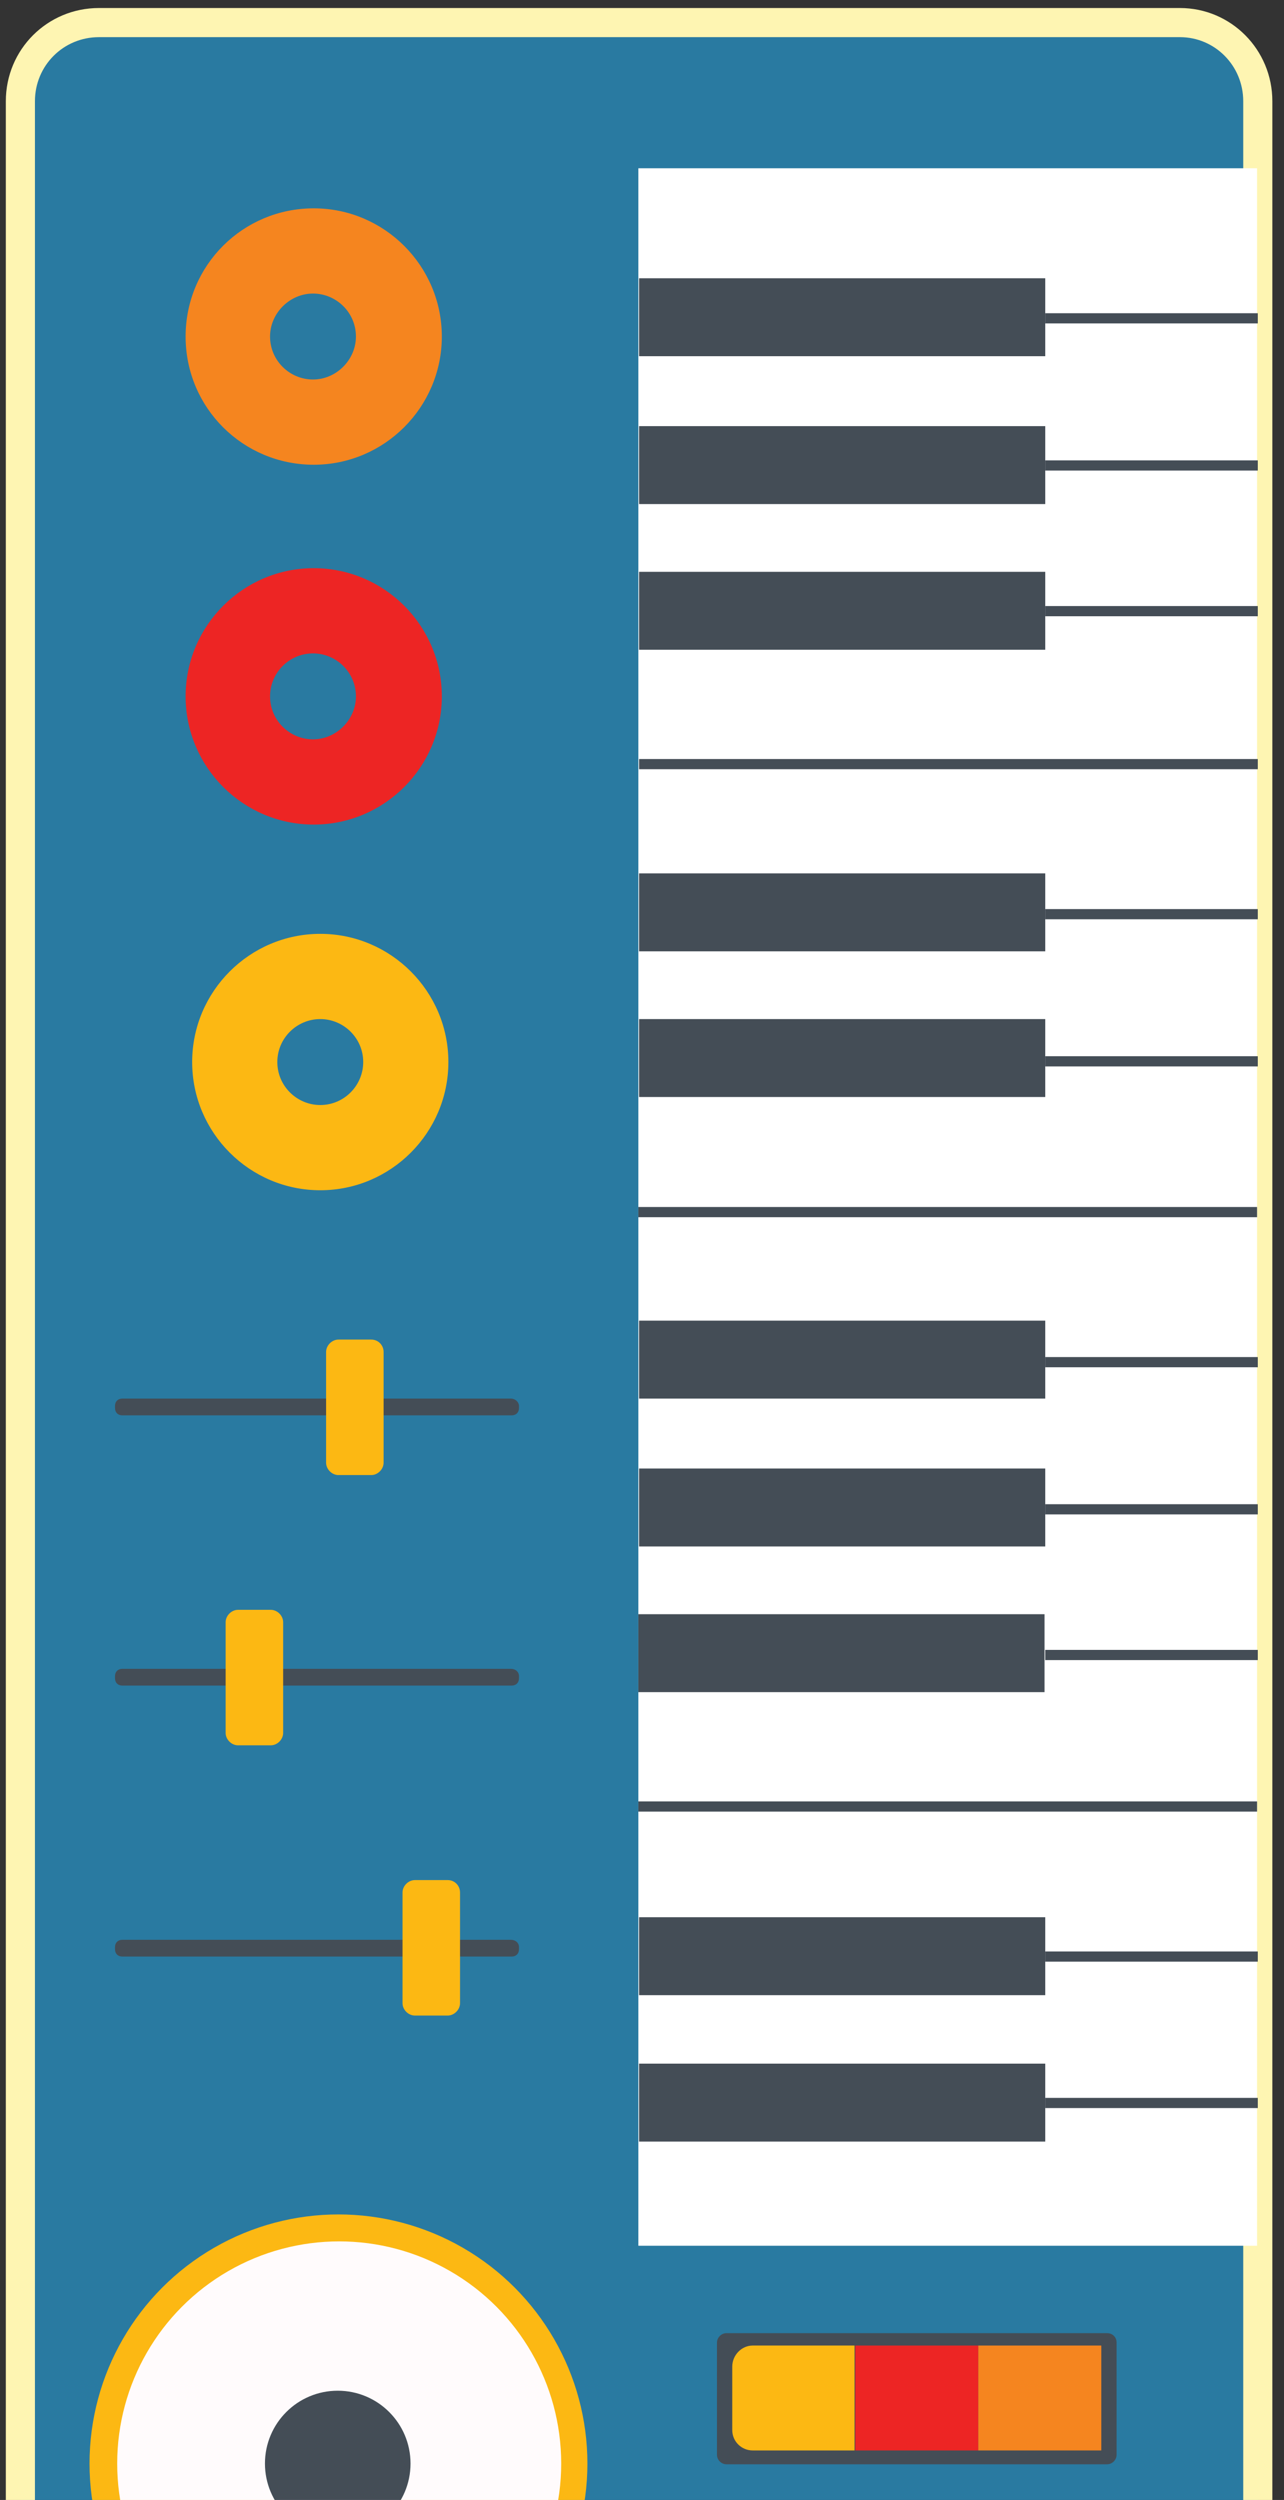 <?xml version="1.0" encoding="utf-8"?>
<!-- Generator: Adobe Illustrator 25.3.1, SVG Export Plug-In . SVG Version: 6.00 Build 0)  -->
<svg version="1.1" id="Layer_1" xmlns="http://www.w3.org/2000/svg" xmlns:xlink="http://www.w3.org/1999/xlink" x="0px" y="0px"
	 viewBox="0 0 176.4 343.2" style="enable-background:new 0 0 176.4 343.2;" xml:space="preserve">
<rect x="0" y="0" width="176.4" height="343.2" fill="#333333" stroke="none"/>
<style type="text/css">
	.st0{fill:#297AA1;stroke:#FEF5B2;stroke-width:4;stroke-miterlimit:10;}
	.st1{fill:#FFFFFF;}
	.st2{fill:#444D56;}
	.st3{fill:#FCB813;}
	.st4{fill:#ED2524;}
	.st5{fill:#F5851F;}
	.st6{fill:#FFFBFC;}
</style>
<g id="XMLID_438_">
	<path id="XMLID_439_" class="st0" d="M172.8,13.9v358.6c0,5.9-4.8,10.8-10.8,10.8H13.6c-5.9,0-10.8-4.8-10.8-10.8V13.9
		c0-6,4.8-10.8,10.8-10.8h148.5C168,3.1,172.8,7.9,172.8,13.9z"/>
	<rect id="XMLID_440_" x="87.7" y="23.1" class="st1" width="85" height="285.2"/>
	<path id="XMLID_441_" class="st2" d="M153.4,352.5v15.4c0,0.7-0.6,1.3-1.3,1.3H99.8c-0.7,0-1.3-0.6-1.3-1.3v-15.4
		c0-0.7,0.6-1.3,1.3-1.3h52.3C152.8,351.2,153.4,351.8,153.4,352.5z"/>
	<path id="XMLID_442_" class="st3" d="M100.6,355.8v8.7c0,1.6,1.3,2.8,2.8,2.8h14v-14.4h-14C101.9,353,100.6,354.2,100.6,355.8z"/>
	<rect id="XMLID_443_" x="117.5" y="352.9" class="st4" width="16.9" height="14.4"/>
	<rect id="XMLID_444_" x="134.4" y="352.9" class="st5" width="16.9" height="14.4"/>
	<path id="XMLID_445_" class="st2" d="M153.4,321.6V337c0,0.7-0.6,1.3-1.3,1.3H99.8c-0.7,0-1.3-0.6-1.3-1.3v-15.4
		c0-0.7,0.6-1.3,1.3-1.3h52.3C152.8,320.3,153.4,320.8,153.4,321.6z"/>
	<path id="XMLID_446_" class="st3" d="M100.6,324.9v8.7c0,1.6,1.3,2.8,2.8,2.8h14V322h-14C101.9,322,100.6,323.3,100.6,324.9z"/>
	<rect id="XMLID_447_" x="117.5" y="322" class="st4" width="16.9" height="14.4"/>
	<rect id="XMLID_448_" x="134.4" y="322" class="st5" width="16.9" height="14.4"/>
	<path id="XMLID_449_" class="st2" d="M71.3,267.3v0.3c0,0.6-0.4,1-1,1H16.8c-0.6,0-1-0.4-1-1v-0.3c0-0.6,0.4-1,1-1h53.4
		C70.8,266.3,71.3,266.7,71.3,267.3z"/>
	<path id="XMLID_450_" class="st2" d="M71.3,230.1v0.3c0,0.6-0.4,1-1,1H16.8c-0.6,0-1-0.4-1-1v-0.3c0-0.6,0.4-1,1-1h53.4
		C70.8,229.1,71.3,229.5,71.3,230.1z"/>
	<path id="XMLID_451_" class="st3" d="M63.2,259.8V275c0,0.9-0.8,1.7-1.7,1.7H57c-0.9,0-1.7-0.8-1.7-1.7v-15.2
		c0-0.9,0.8-1.7,1.7-1.7h4.5C62.5,258.1,63.2,258.9,63.2,259.8z"/>
	<path id="XMLID_452_" class="st3" d="M38.9,222.7v15.2c0,0.9-0.8,1.7-1.7,1.7h-4.5c-0.9,0-1.7-0.8-1.7-1.7v-15.2
		c0-0.9,0.8-1.7,1.7-1.7h4.5C38.1,221,38.9,221.8,38.9,222.7z"/>
	<path id="XMLID_453_" class="st2" d="M71.3,193v0.3c0,0.6-0.4,1-1,1H16.8c-0.6,0-1-0.4-1-1V193c0-0.6,0.4-1,1-1h53.4
		C70.8,192,71.3,192.5,71.3,193z"/>
	<path id="XMLID_454_" class="st3" d="M52.7,185.6v15.2c0,0.9-0.8,1.7-1.7,1.7h-4.5c-0.9,0-1.7-0.8-1.7-1.7v-15.2
		c0-0.9,0.8-1.7,1.7-1.7H51C52,183.9,52.7,184.7,52.7,185.6z"/>
	<rect id="XMLID_455_" x="87.8" y="263.2" class="st2" width="55.8" height="10.7"/>
	<rect id="XMLID_456_" x="87.8" y="283.3" class="st2" width="55.8" height="10.7"/>
	<rect id="XMLID_457_" x="87.8" y="119.9" class="st2" width="55.8" height="10.7"/>
	<rect id="XMLID_458_" x="87.8" y="139.9" class="st2" width="55.8" height="10.7"/>
	<rect id="XMLID_459_" x="87.8" y="201.6" class="st2" width="55.8" height="10.7"/>
	<rect id="XMLID_460_" x="87.8" y="181.3" class="st2" width="55.8" height="10.7"/>
	<rect id="XMLID_461_" x="87.7" y="221.6" class="st2" width="55.8" height="10.7"/>
	<rect id="XMLID_462_" x="87.8" y="58.5" class="st2" width="55.8" height="10.7"/>
	<rect id="XMLID_463_" x="87.8" y="38.2" class="st2" width="55.8" height="10.7"/>
	<rect id="XMLID_464_" x="87.8" y="78.5" class="st2" width="55.8" height="10.7"/>
	<rect id="XMLID_465_" x="143.6" y="288" class="st2" width="29.2" height="1.4"/>
	<rect id="XMLID_466_" x="143.6" y="267.9" class="st2" width="29.2" height="1.4"/>
	<rect id="XMLID_467_" x="143.6" y="226.5" class="st2" width="29.2" height="1.4"/>
	<rect id="XMLID_468_" x="143.6" y="206.5" class="st2" width="29.2" height="1.4"/>
	<rect id="XMLID_469_" x="87.7" y="247.3" class="st2" width="85" height="1.4"/>
	<rect id="XMLID_470_" x="143.6" y="186.3" class="st2" width="29.2" height="1.4"/>
	<rect id="XMLID_471_" x="87.7" y="165.7" class="st2" width="85" height="1.4"/>
	<rect id="XMLID_472_" x="143.6" y="83.2" class="st2" width="29.2" height="1.4"/>
	<rect id="XMLID_473_" x="143.6" y="63.2" class="st2" width="29.2" height="1.4"/>
	<rect id="XMLID_474_" x="143.6" y="43" class="st2" width="29.2" height="1.4"/>
	<rect id="XMLID_475_" x="143.6" y="145" class="st2" width="29.2" height="1.4"/>
	<rect id="XMLID_476_" x="143.6" y="124.8" class="st2" width="29.2" height="1.4"/>
	<rect id="XMLID_477_" x="87.8" y="104.2" class="st2" width="85" height="1.4"/>
	<circle id="XMLID_478_" class="st3" cx="46.5" cy="338.2" r="34.2"/>
	<circle id="XMLID_479_" class="st6" cx="46.6" cy="338.2" r="30.5"/>
	<circle id="XMLID_480_" class="st2" cx="46.4" cy="338.2" r="10"/>
	<g id="XMLID_481_">
		<g>
			<path id="XMLID_30_" class="st3" d="M61.6,145.8c0,9.7-7.9,17.6-17.6,17.6s-17.6-7.9-17.6-17.6s7.9-17.6,17.6-17.6
				S61.6,136.1,61.6,145.8z M38.1,145.8c0,3.3,2.7,5.9,5.9,5.9c3.3,0,5.9-2.7,5.9-5.9c0-3.3-2.7-5.9-5.9-5.9
				C40.8,139.9,38.1,142.5,38.1,145.8z"/>
		</g>
	</g>
	<g id="XMLID_485_">
		<g>
			<path id="XMLID_26_" class="st4" d="M60.7,95.6c0,9.7-7.9,17.6-17.6,17.6s-17.6-7.9-17.6-17.6S33.4,78,43.1,78
				S60.7,85.9,60.7,95.6z M37.1,95.6c0,3.3,2.7,5.9,5.9,5.9s5.9-2.7,5.9-5.9c0-3.3-2.7-5.9-5.9-5.9S37.1,92.3,37.1,95.6z"/>
		</g>
	</g>
	<g id="XMLID_489_">
		<g>
			<path id="XMLID_23_" class="st5" d="M60.7,46.2c0,9.7-7.9,17.6-17.6,17.6S25.5,56,25.5,46.2s7.9-17.6,17.6-17.6
				S60.7,36.5,60.7,46.2z M37.1,46.2c0,3.3,2.7,5.9,5.9,5.9s5.9-2.7,5.9-5.9c0-3.3-2.7-5.9-5.9-5.9S37.1,43,37.1,46.2z"/>
		</g>
	</g>
</g>
</svg>
